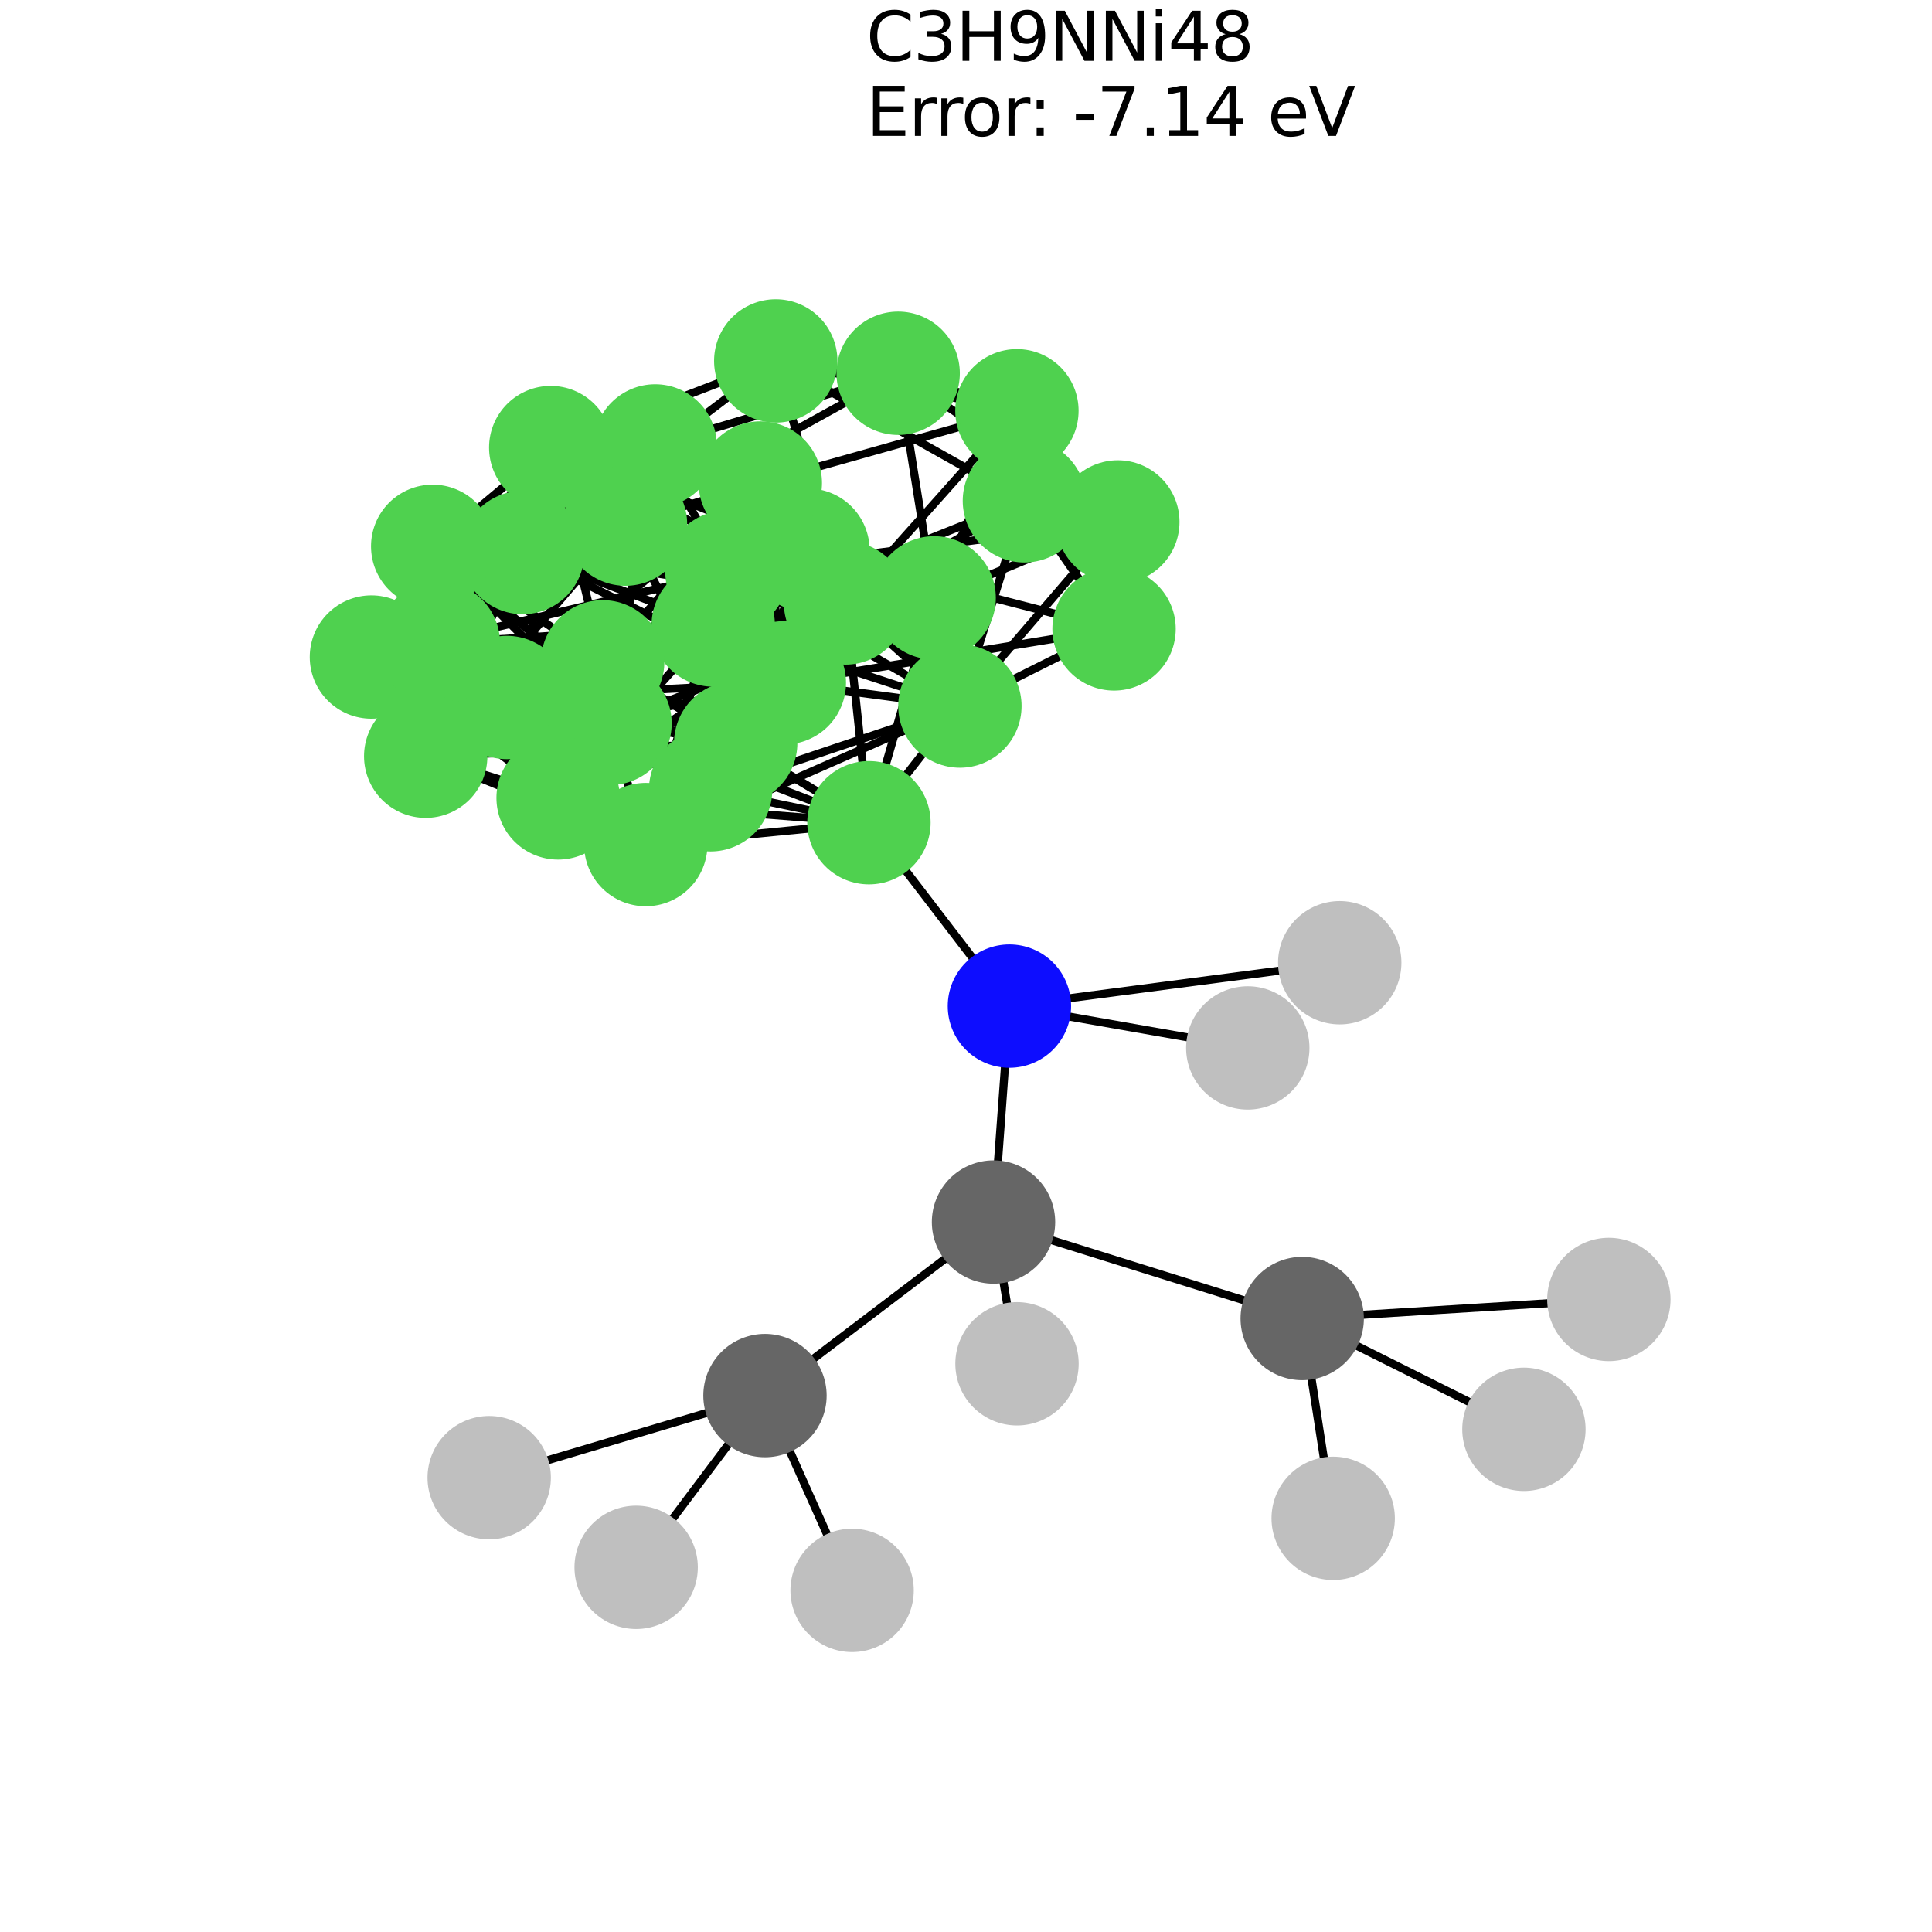 <?xml version="1.0" encoding="utf-8" standalone="no"?>
<!DOCTYPE svg PUBLIC "-//W3C//DTD SVG 1.1//EN"
  "http://www.w3.org/Graphics/SVG/1.1/DTD/svg11.dtd">
<svg xmlns:xlink="http://www.w3.org/1999/xlink" width="288pt" height="288pt" viewBox="0 0 288 288" xmlns="http://www.w3.org/2000/svg" version="1.1">
 <defs>
  <style type="text/css">*{stroke-linejoin: round; stroke-linecap: butt}</style>
 </defs>
 <g id="figure_1">
  <g id="patch_1">
   <path d="M 0 288 
L 288 288 
L 288 0 
L 0 0 
z
" style="fill: #ffffff"/>
  </g>
  <g id="axes_1">
   <g id="LineCollection_1">
    <path d="M 166.633 77.806 
L 166.071 93.751 
" clip-path="url(#p131e575b4b)" style="fill: none; stroke: #000000; stroke-width: 1.2"/>
    <path d="M 166.633 77.806 
L 133.888 55.644 
" clip-path="url(#p131e575b4b)" style="fill: none; stroke: #000000; stroke-width: 1.2"/>
    <path d="M 166.633 77.806 
L 151.59 61.235 
" clip-path="url(#p131e575b4b)" style="fill: none; stroke: #000000; stroke-width: 1.2"/>
    <path d="M 166.633 77.806 
L 152.707 74.653 
" clip-path="url(#p131e575b4b)" style="fill: none; stroke: #000000; stroke-width: 1.2"/>
    <path d="M 166.633 77.806 
L 108.367 85.278 
" clip-path="url(#p131e575b4b)" style="fill: none; stroke: #000000; stroke-width: 1.2"/>
    <path d="M 166.633 77.806 
L 143.091 105.251 
" clip-path="url(#p131e575b4b)" style="fill: none; stroke: #000000; stroke-width: 1.2"/>
    <path d="M 166.633 77.806 
L 139.252 89.125 
" clip-path="url(#p131e575b4b)" style="fill: none; stroke: #000000; stroke-width: 1.2"/>
    <path d="M 166.071 93.751 
L 152.707 74.653 
" clip-path="url(#p131e575b4b)" style="fill: none; stroke: #000000; stroke-width: 1.2"/>
    <path d="M 166.071 93.751 
L 120.437 82.011 
" clip-path="url(#p131e575b4b)" style="fill: none; stroke: #000000; stroke-width: 1.2"/>
    <path d="M 166.071 93.751 
L 116.921 101.78 
" clip-path="url(#p131e575b4b)" style="fill: none; stroke: #000000; stroke-width: 1.2"/>
    <path d="M 166.071 93.751 
L 143.091 105.251 
" clip-path="url(#p131e575b4b)" style="fill: none; stroke: #000000; stroke-width: 1.2"/>
    <path d="M 133.888 55.644 
L 151.59 61.235 
" clip-path="url(#p131e575b4b)" style="fill: none; stroke: #000000; stroke-width: 1.2"/>
    <path d="M 133.888 55.644 
L 97.67 66.476 
" clip-path="url(#p131e575b4b)" style="fill: none; stroke: #000000; stroke-width: 1.2"/>
    <path d="M 133.888 55.644 
L 93.24 78.127 
" clip-path="url(#p131e575b4b)" style="fill: none; stroke: #000000; stroke-width: 1.2"/>
    <path d="M 133.888 55.644 
L 139.252 89.125 
" clip-path="url(#p131e575b4b)" style="fill: none; stroke: #000000; stroke-width: 1.2"/>
    <path d="M 151.59 61.235 
L 152.707 74.653 
" clip-path="url(#p131e575b4b)" style="fill: none; stroke: #000000; stroke-width: 1.2"/>
    <path d="M 151.59 61.235 
L 115.641 53.804 
" clip-path="url(#p131e575b4b)" style="fill: none; stroke: #000000; stroke-width: 1.2"/>
    <path d="M 151.59 61.235 
L 139.252 89.125 
" clip-path="url(#p131e575b4b)" style="fill: none; stroke: #000000; stroke-width: 1.2"/>
    <path d="M 151.59 61.235 
L 113.34 72.002 
" clip-path="url(#p131e575b4b)" style="fill: none; stroke: #000000; stroke-width: 1.2"/>
    <path d="M 151.59 61.235 
L 126.041 89.878 
" clip-path="url(#p131e575b4b)" style="fill: none; stroke: #000000; stroke-width: 1.2"/>
    <path d="M 152.707 74.653 
L 115.641 53.804 
" clip-path="url(#p131e575b4b)" style="fill: none; stroke: #000000; stroke-width: 1.2"/>
    <path d="M 152.707 74.653 
L 143.091 105.251 
" clip-path="url(#p131e575b4b)" style="fill: none; stroke: #000000; stroke-width: 1.2"/>
    <path d="M 152.707 74.653 
L 126.041 89.878 
" clip-path="url(#p131e575b4b)" style="fill: none; stroke: #000000; stroke-width: 1.2"/>
    <path d="M 152.707 74.653 
L 106.32 93.169 
" clip-path="url(#p131e575b4b)" style="fill: none; stroke: #000000; stroke-width: 1.2"/>
    <path d="M 115.641 53.804 
L 82.098 66.721 
" clip-path="url(#p131e575b4b)" style="fill: none; stroke: #000000; stroke-width: 1.2"/>
    <path d="M 115.641 53.804 
L 126.041 89.878 
" clip-path="url(#p131e575b4b)" style="fill: none; stroke: #000000; stroke-width: 1.2"/>
    <path d="M 115.641 53.804 
L 77.918 82.366 
" clip-path="url(#p131e575b4b)" style="fill: none; stroke: #000000; stroke-width: 1.2"/>
    <path d="M 120.437 82.011 
L 82.098 66.721 
" clip-path="url(#p131e575b4b)" style="fill: none; stroke: #000000; stroke-width: 1.2"/>
    <path d="M 120.437 82.011 
L 97.67 66.476 
" clip-path="url(#p131e575b4b)" style="fill: none; stroke: #000000; stroke-width: 1.2"/>
    <path d="M 120.437 82.011 
L 116.921 101.78 
" clip-path="url(#p131e575b4b)" style="fill: none; stroke: #000000; stroke-width: 1.2"/>
    <path d="M 120.437 82.011 
L 143.091 105.251 
" clip-path="url(#p131e575b4b)" style="fill: none; stroke: #000000; stroke-width: 1.2"/>
    <path d="M 120.437 82.011 
L 113.34 72.002 
" clip-path="url(#p131e575b4b)" style="fill: none; stroke: #000000; stroke-width: 1.2"/>
    <path d="M 120.437 82.011 
L 106.32 93.169 
" clip-path="url(#p131e575b4b)" style="fill: none; stroke: #000000; stroke-width: 1.2"/>
    <path d="M 120.437 82.011 
L 75.555 103.971 
" clip-path="url(#p131e575b4b)" style="fill: none; stroke: #000000; stroke-width: 1.2"/>
    <path d="M 120.437 82.011 
L 64.501 81.44 
" clip-path="url(#p131e575b4b)" style="fill: none; stroke: #000000; stroke-width: 1.2"/>
    <path d="M 120.437 82.011 
L 105.93 117.732 
" clip-path="url(#p131e575b4b)" style="fill: none; stroke: #000000; stroke-width: 1.2"/>
    <path d="M 82.098 66.721 
L 97.67 66.476 
" clip-path="url(#p131e575b4b)" style="fill: none; stroke: #000000; stroke-width: 1.2"/>
    <path d="M 82.098 66.721 
L 108.367 85.278 
" clip-path="url(#p131e575b4b)" style="fill: none; stroke: #000000; stroke-width: 1.2"/>
    <path d="M 82.098 66.721 
L 113.34 72.002 
" clip-path="url(#p131e575b4b)" style="fill: none; stroke: #000000; stroke-width: 1.2"/>
    <path d="M 82.098 66.721 
L 126.041 89.878 
" clip-path="url(#p131e575b4b)" style="fill: none; stroke: #000000; stroke-width: 1.2"/>
    <path d="M 82.098 66.721 
L 77.918 82.366 
" clip-path="url(#p131e575b4b)" style="fill: none; stroke: #000000; stroke-width: 1.2"/>
    <path d="M 82.098 66.721 
L 64.501 81.44 
" clip-path="url(#p131e575b4b)" style="fill: none; stroke: #000000; stroke-width: 1.2"/>
    <path d="M 82.098 66.721 
L 55.369 97.943 
" clip-path="url(#p131e575b4b)" style="fill: none; stroke: #000000; stroke-width: 1.2"/>
    <path d="M 82.098 66.721 
L 89.843 98.656 
" clip-path="url(#p131e575b4b)" style="fill: none; stroke: #000000; stroke-width: 1.2"/>
    <path d="M 97.67 66.476 
L 108.367 85.278 
" clip-path="url(#p131e575b4b)" style="fill: none; stroke: #000000; stroke-width: 1.2"/>
    <path d="M 97.67 66.476 
L 93.24 78.127 
" clip-path="url(#p131e575b4b)" style="fill: none; stroke: #000000; stroke-width: 1.2"/>
    <path d="M 97.67 66.476 
L 139.252 89.125 
" clip-path="url(#p131e575b4b)" style="fill: none; stroke: #000000; stroke-width: 1.2"/>
    <path d="M 97.67 66.476 
L 106.32 93.169 
" clip-path="url(#p131e575b4b)" style="fill: none; stroke: #000000; stroke-width: 1.2"/>
    <path d="M 97.67 66.476 
L 64.501 81.44 
" clip-path="url(#p131e575b4b)" style="fill: none; stroke: #000000; stroke-width: 1.2"/>
    <path d="M 97.67 66.476 
L 90.938 107.834 
" clip-path="url(#p131e575b4b)" style="fill: none; stroke: #000000; stroke-width: 1.2"/>
    <path d="M 97.67 66.476 
L 65.348 95.88 
" clip-path="url(#p131e575b4b)" style="fill: none; stroke: #000000; stroke-width: 1.2"/>
    <path d="M 108.367 85.278 
L 116.921 101.78 
" clip-path="url(#p131e575b4b)" style="fill: none; stroke: #000000; stroke-width: 1.2"/>
    <path d="M 108.367 85.278 
L 143.091 105.251 
" clip-path="url(#p131e575b4b)" style="fill: none; stroke: #000000; stroke-width: 1.2"/>
    <path d="M 108.367 85.278 
L 139.252 89.125 
" clip-path="url(#p131e575b4b)" style="fill: none; stroke: #000000; stroke-width: 1.2"/>
    <path d="M 108.367 85.278 
L 77.918 82.366 
" clip-path="url(#p131e575b4b)" style="fill: none; stroke: #000000; stroke-width: 1.2"/>
    <path d="M 108.367 85.278 
L 90.938 107.834 
" clip-path="url(#p131e575b4b)" style="fill: none; stroke: #000000; stroke-width: 1.2"/>
    <path d="M 108.367 85.278 
L 55.369 97.943 
" clip-path="url(#p131e575b4b)" style="fill: none; stroke: #000000; stroke-width: 1.2"/>
    <path d="M 108.367 85.278 
L 96.265 125.901 
" clip-path="url(#p131e575b4b)" style="fill: none; stroke: #000000; stroke-width: 1.2"/>
    <path d="M 116.921 101.78 
L 143.091 105.251 
" clip-path="url(#p131e575b4b)" style="fill: none; stroke: #000000; stroke-width: 1.2"/>
    <path d="M 116.921 101.78 
L 93.24 78.127 
" clip-path="url(#p131e575b4b)" style="fill: none; stroke: #000000; stroke-width: 1.2"/>
    <path d="M 116.921 101.78 
L 113.34 72.002 
" clip-path="url(#p131e575b4b)" style="fill: none; stroke: #000000; stroke-width: 1.2"/>
    <path d="M 116.921 101.78 
L 77.918 82.366 
" clip-path="url(#p131e575b4b)" style="fill: none; stroke: #000000; stroke-width: 1.2"/>
    <path d="M 116.921 101.78 
L 75.555 103.971 
" clip-path="url(#p131e575b4b)" style="fill: none; stroke: #000000; stroke-width: 1.2"/>
    <path d="M 116.921 101.78 
L 96.265 125.901 
" clip-path="url(#p131e575b4b)" style="fill: none; stroke: #000000; stroke-width: 1.2"/>
    <path d="M 116.921 101.78 
L 63.46 112.727 
" clip-path="url(#p131e575b4b)" style="fill: none; stroke: #000000; stroke-width: 1.2"/>
    <path d="M 143.091 105.251 
L 139.252 89.125 
" clip-path="url(#p131e575b4b)" style="fill: none; stroke: #000000; stroke-width: 1.2"/>
    <path d="M 143.091 105.251 
L 126.041 89.878 
" clip-path="url(#p131e575b4b)" style="fill: none; stroke: #000000; stroke-width: 1.2"/>
    <path d="M 143.091 105.251 
L 106.32 93.169 
" clip-path="url(#p131e575b4b)" style="fill: none; stroke: #000000; stroke-width: 1.2"/>
    <path d="M 143.091 105.251 
L 96.265 125.901 
" clip-path="url(#p131e575b4b)" style="fill: none; stroke: #000000; stroke-width: 1.2"/>
    <path d="M 143.091 105.251 
L 105.93 117.732 
" clip-path="url(#p131e575b4b)" style="fill: none; stroke: #000000; stroke-width: 1.2"/>
    <path d="M 143.091 105.251 
L 129.533 122.641 
" clip-path="url(#p131e575b4b)" style="fill: none; stroke: #000000; stroke-width: 1.2"/>
    <path d="M 93.24 78.127 
L 139.252 89.125 
" clip-path="url(#p131e575b4b)" style="fill: none; stroke: #000000; stroke-width: 1.2"/>
    <path d="M 93.24 78.127 
L 113.34 72.002 
" clip-path="url(#p131e575b4b)" style="fill: none; stroke: #000000; stroke-width: 1.2"/>
    <path d="M 93.24 78.127 
L 106.32 93.169 
" clip-path="url(#p131e575b4b)" style="fill: none; stroke: #000000; stroke-width: 1.2"/>
    <path d="M 93.24 78.127 
L 77.918 82.366 
" clip-path="url(#p131e575b4b)" style="fill: none; stroke: #000000; stroke-width: 1.2"/>
    <path d="M 93.24 78.127 
L 65.348 95.88 
" clip-path="url(#p131e575b4b)" style="fill: none; stroke: #000000; stroke-width: 1.2"/>
    <path d="M 93.24 78.127 
L 109.671 110.755 
" clip-path="url(#p131e575b4b)" style="fill: none; stroke: #000000; stroke-width: 1.2"/>
    <path d="M 93.24 78.127 
L 63.46 112.727 
" clip-path="url(#p131e575b4b)" style="fill: none; stroke: #000000; stroke-width: 1.2"/>
    <path d="M 139.252 89.125 
L 113.34 72.002 
" clip-path="url(#p131e575b4b)" style="fill: none; stroke: #000000; stroke-width: 1.2"/>
    <path d="M 139.252 89.125 
L 126.041 89.878 
" clip-path="url(#p131e575b4b)" style="fill: none; stroke: #000000; stroke-width: 1.2"/>
    <path d="M 139.252 89.125 
L 90.938 107.834 
" clip-path="url(#p131e575b4b)" style="fill: none; stroke: #000000; stroke-width: 1.2"/>
    <path d="M 139.252 89.125 
L 109.671 110.755 
" clip-path="url(#p131e575b4b)" style="fill: none; stroke: #000000; stroke-width: 1.2"/>
    <path d="M 139.252 89.125 
L 129.533 122.641 
" clip-path="url(#p131e575b4b)" style="fill: none; stroke: #000000; stroke-width: 1.2"/>
    <path d="M 113.34 72.002 
L 126.041 89.878 
" clip-path="url(#p131e575b4b)" style="fill: none; stroke: #000000; stroke-width: 1.2"/>
    <path d="M 113.34 72.002 
L 75.555 103.971 
" clip-path="url(#p131e575b4b)" style="fill: none; stroke: #000000; stroke-width: 1.2"/>
    <path d="M 113.34 72.002 
L 109.671 110.755 
" clip-path="url(#p131e575b4b)" style="fill: none; stroke: #000000; stroke-width: 1.2"/>
    <path d="M 113.34 72.002 
L 89.843 98.656 
" clip-path="url(#p131e575b4b)" style="fill: none; stroke: #000000; stroke-width: 1.2"/>
    <path d="M 126.041 89.878 
L 106.32 93.169 
" clip-path="url(#p131e575b4b)" style="fill: none; stroke: #000000; stroke-width: 1.2"/>
    <path d="M 126.041 89.878 
L 77.918 82.366 
" clip-path="url(#p131e575b4b)" style="fill: none; stroke: #000000; stroke-width: 1.2"/>
    <path d="M 126.041 89.878 
L 89.843 98.656 
" clip-path="url(#p131e575b4b)" style="fill: none; stroke: #000000; stroke-width: 1.2"/>
    <path d="M 126.041 89.878 
L 129.533 122.641 
" clip-path="url(#p131e575b4b)" style="fill: none; stroke: #000000; stroke-width: 1.2"/>
    <path d="M 126.041 89.878 
L 83.197 118.946 
" clip-path="url(#p131e575b4b)" style="fill: none; stroke: #000000; stroke-width: 1.2"/>
    <path d="M 106.32 93.169 
L 77.918 82.366 
" clip-path="url(#p131e575b4b)" style="fill: none; stroke: #000000; stroke-width: 1.2"/>
    <path d="M 106.32 93.169 
L 105.93 117.732 
" clip-path="url(#p131e575b4b)" style="fill: none; stroke: #000000; stroke-width: 1.2"/>
    <path d="M 106.32 93.169 
L 65.348 95.88 
" clip-path="url(#p131e575b4b)" style="fill: none; stroke: #000000; stroke-width: 1.2"/>
    <path d="M 106.32 93.169 
L 83.197 118.946 
" clip-path="url(#p131e575b4b)" style="fill: none; stroke: #000000; stroke-width: 1.2"/>
    <path d="M 77.918 82.366 
L 55.369 97.943 
" clip-path="url(#p131e575b4b)" style="fill: none; stroke: #000000; stroke-width: 1.2"/>
    <path d="M 77.918 82.366 
L 83.197 118.946 
" clip-path="url(#p131e575b4b)" style="fill: none; stroke: #000000; stroke-width: 1.2"/>
    <path d="M 77.918 82.366 
L 63.46 112.727 
" clip-path="url(#p131e575b4b)" style="fill: none; stroke: #000000; stroke-width: 1.2"/>
    <path d="M 75.555 103.971 
L 64.501 81.44 
" clip-path="url(#p131e575b4b)" style="fill: none; stroke: #000000; stroke-width: 1.2"/>
    <path d="M 75.555 103.971 
L 96.265 125.901 
" clip-path="url(#p131e575b4b)" style="fill: none; stroke: #000000; stroke-width: 1.2"/>
    <path d="M 75.555 103.971 
L 105.93 117.732 
" clip-path="url(#p131e575b4b)" style="fill: none; stroke: #000000; stroke-width: 1.2"/>
    <path d="M 75.555 103.971 
L 109.671 110.755 
" clip-path="url(#p131e575b4b)" style="fill: none; stroke: #000000; stroke-width: 1.2"/>
    <path d="M 75.555 103.971 
L 89.843 98.656 
" clip-path="url(#p131e575b4b)" style="fill: none; stroke: #000000; stroke-width: 1.2"/>
    <path d="M 75.555 103.971 
L 63.46 112.727 
" clip-path="url(#p131e575b4b)" style="fill: none; stroke: #000000; stroke-width: 1.2"/>
    <path d="M 64.501 81.44 
L 90.938 107.834 
" clip-path="url(#p131e575b4b)" style="fill: none; stroke: #000000; stroke-width: 1.2"/>
    <path d="M 64.501 81.44 
L 55.369 97.943 
" clip-path="url(#p131e575b4b)" style="fill: none; stroke: #000000; stroke-width: 1.2"/>
    <path d="M 64.501 81.44 
L 105.93 117.732 
" clip-path="url(#p131e575b4b)" style="fill: none; stroke: #000000; stroke-width: 1.2"/>
    <path d="M 64.501 81.44 
L 65.348 95.88 
" clip-path="url(#p131e575b4b)" style="fill: none; stroke: #000000; stroke-width: 1.2"/>
    <path d="M 64.501 81.44 
L 89.843 98.656 
" clip-path="url(#p131e575b4b)" style="fill: none; stroke: #000000; stroke-width: 1.2"/>
    <path d="M 90.938 107.834 
L 55.369 97.943 
" clip-path="url(#p131e575b4b)" style="fill: none; stroke: #000000; stroke-width: 1.2"/>
    <path d="M 90.938 107.834 
L 96.265 125.901 
" clip-path="url(#p131e575b4b)" style="fill: none; stroke: #000000; stroke-width: 1.2"/>
    <path d="M 90.938 107.834 
L 65.348 95.88 
" clip-path="url(#p131e575b4b)" style="fill: none; stroke: #000000; stroke-width: 1.2"/>
    <path d="M 90.938 107.834 
L 109.671 110.755 
" clip-path="url(#p131e575b4b)" style="fill: none; stroke: #000000; stroke-width: 1.2"/>
    <path d="M 90.938 107.834 
L 129.533 122.641 
" clip-path="url(#p131e575b4b)" style="fill: none; stroke: #000000; stroke-width: 1.2"/>
    <path d="M 55.369 97.943 
L 96.265 125.901 
" clip-path="url(#p131e575b4b)" style="fill: none; stroke: #000000; stroke-width: 1.2"/>
    <path d="M 55.369 97.943 
L 89.843 98.656 
" clip-path="url(#p131e575b4b)" style="fill: none; stroke: #000000; stroke-width: 1.2"/>
    <path d="M 55.369 97.943 
L 83.197 118.946 
" clip-path="url(#p131e575b4b)" style="fill: none; stroke: #000000; stroke-width: 1.2"/>
    <path d="M 55.369 97.943 
L 63.46 112.727 
" clip-path="url(#p131e575b4b)" style="fill: none; stroke: #000000; stroke-width: 1.2"/>
    <path d="M 96.265 125.901 
L 105.93 117.732 
" clip-path="url(#p131e575b4b)" style="fill: none; stroke: #000000; stroke-width: 1.2"/>
    <path d="M 96.265 125.901 
L 129.533 122.641 
" clip-path="url(#p131e575b4b)" style="fill: none; stroke: #000000; stroke-width: 1.2"/>
    <path d="M 96.265 125.901 
L 63.46 112.727 
" clip-path="url(#p131e575b4b)" style="fill: none; stroke: #000000; stroke-width: 1.2"/>
    <path d="M 105.93 117.732 
L 65.348 95.88 
" clip-path="url(#p131e575b4b)" style="fill: none; stroke: #000000; stroke-width: 1.2"/>
    <path d="M 105.93 117.732 
L 129.533 122.641 
" clip-path="url(#p131e575b4b)" style="fill: none; stroke: #000000; stroke-width: 1.2"/>
    <path d="M 105.93 117.732 
L 83.197 118.946 
" clip-path="url(#p131e575b4b)" style="fill: none; stroke: #000000; stroke-width: 1.2"/>
    <path d="M 65.348 95.88 
L 109.671 110.755 
" clip-path="url(#p131e575b4b)" style="fill: none; stroke: #000000; stroke-width: 1.2"/>
    <path d="M 65.348 95.88 
L 83.197 118.946 
" clip-path="url(#p131e575b4b)" style="fill: none; stroke: #000000; stroke-width: 1.2"/>
    <path d="M 65.348 95.88 
L 63.46 112.727 
" clip-path="url(#p131e575b4b)" style="fill: none; stroke: #000000; stroke-width: 1.2"/>
    <path d="M 109.671 110.755 
L 89.843 98.656 
" clip-path="url(#p131e575b4b)" style="fill: none; stroke: #000000; stroke-width: 1.2"/>
    <path d="M 109.671 110.755 
L 129.533 122.641 
" clip-path="url(#p131e575b4b)" style="fill: none; stroke: #000000; stroke-width: 1.2"/>
    <path d="M 109.671 110.755 
L 63.46 112.727 
" clip-path="url(#p131e575b4b)" style="fill: none; stroke: #000000; stroke-width: 1.2"/>
    <path d="M 89.843 98.656 
L 129.533 122.641 
" clip-path="url(#p131e575b4b)" style="fill: none; stroke: #000000; stroke-width: 1.2"/>
    <path d="M 89.843 98.656 
L 83.197 118.946 
" clip-path="url(#p131e575b4b)" style="fill: none; stroke: #000000; stroke-width: 1.2"/>
    <path d="M 129.533 122.641 
L 83.197 118.946 
" clip-path="url(#p131e575b4b)" style="fill: none; stroke: #000000; stroke-width: 1.2"/>
    <path d="M 129.533 122.641 
L 150.472 149.976 
" clip-path="url(#p131e575b4b)" style="fill: none; stroke: #000000; stroke-width: 1.2"/>
    <path d="M 83.197 118.946 
L 63.46 112.727 
" clip-path="url(#p131e575b4b)" style="fill: none; stroke: #000000; stroke-width: 1.2"/>
    <path d="M 72.923 220.272 
L 114.034 208.036 
" clip-path="url(#p131e575b4b)" style="fill: none; stroke: #000000; stroke-width: 1.2"/>
    <path d="M 94.829 233.641 
L 114.034 208.036 
" clip-path="url(#p131e575b4b)" style="fill: none; stroke: #000000; stroke-width: 1.2"/>
    <path d="M 127.022 237.076 
L 114.034 208.036 
" clip-path="url(#p131e575b4b)" style="fill: none; stroke: #000000; stroke-width: 1.2"/>
    <path d="M 198.736 226.333 
L 194.118 196.55 
" clip-path="url(#p131e575b4b)" style="fill: none; stroke: #000000; stroke-width: 1.2"/>
    <path d="M 227.168 213.067 
L 194.118 196.55 
" clip-path="url(#p131e575b4b)" style="fill: none; stroke: #000000; stroke-width: 1.2"/>
    <path d="M 239.831 193.708 
L 194.118 196.55 
" clip-path="url(#p131e575b4b)" style="fill: none; stroke: #000000; stroke-width: 1.2"/>
    <path d="M 151.604 203.299 
L 148.102 182.166 
" clip-path="url(#p131e575b4b)" style="fill: none; stroke: #000000; stroke-width: 1.2"/>
    <path d="M 186.005 156.213 
L 150.472 149.976 
" clip-path="url(#p131e575b4b)" style="fill: none; stroke: #000000; stroke-width: 1.2"/>
    <path d="M 199.713 143.512 
L 150.472 149.976 
" clip-path="url(#p131e575b4b)" style="fill: none; stroke: #000000; stroke-width: 1.2"/>
    <path d="M 114.034 208.036 
L 148.102 182.166 
" clip-path="url(#p131e575b4b)" style="fill: none; stroke: #000000; stroke-width: 1.2"/>
    <path d="M 148.102 182.166 
L 194.118 196.55 
" clip-path="url(#p131e575b4b)" style="fill: none; stroke: #000000; stroke-width: 1.2"/>
    <path d="M 148.102 182.166 
L 150.472 149.976 
" clip-path="url(#p131e575b4b)" style="fill: none; stroke: #000000; stroke-width: 1.2"/>
   </g>
   <g id="PathCollection_1">
    <defs>
     <path id="C0_0_1453c9775b" d="M 0 8.944 
C 2.372 8.944 4.647 8.002 6.325 6.325 
C 8.002 4.647 8.944 2.372 8.944 -0 
C 8.944 -2.372 8.002 -4.647 6.325 -6.325 
C 4.647 -8.002 2.372 -8.944 0 -8.944 
C -2.372 -8.944 -4.647 -8.002 -6.325 -6.325 
C -8.002 -4.647 -8.944 -2.372 -8.944 0 
C -8.944 2.372 -8.002 4.647 -6.325 6.325 
C -4.647 8.002 -2.372 8.944 0 8.944 
z
"/>
    </defs>
    <g clip-path="url(#p131e575b4b)">
     <use xlink:href="#C0_0_1453c9775b" x="166.633" y="77.806" style="fill: #4fd14f; stroke: #4fd14f; stroke-width: 0.5"/>
    </g>
    <g clip-path="url(#p131e575b4b)">
     <use xlink:href="#C0_0_1453c9775b" x="166.071" y="93.751" style="fill: #4fd14f; stroke: #4fd14f; stroke-width: 0.5"/>
    </g>
    <g clip-path="url(#p131e575b4b)">
     <use xlink:href="#C0_0_1453c9775b" x="133.888" y="55.644" style="fill: #4fd14f; stroke: #4fd14f; stroke-width: 0.5"/>
    </g>
    <g clip-path="url(#p131e575b4b)">
     <use xlink:href="#C0_0_1453c9775b" x="151.59" y="61.235" style="fill: #4fd14f; stroke: #4fd14f; stroke-width: 0.5"/>
    </g>
    <g clip-path="url(#p131e575b4b)">
     <use xlink:href="#C0_0_1453c9775b" x="152.707" y="74.653" style="fill: #4fd14f; stroke: #4fd14f; stroke-width: 0.5"/>
    </g>
    <g clip-path="url(#p131e575b4b)">
     <use xlink:href="#C0_0_1453c9775b" x="115.641" y="53.804" style="fill: #4fd14f; stroke: #4fd14f; stroke-width: 0.5"/>
    </g>
    <g clip-path="url(#p131e575b4b)">
     <use xlink:href="#C0_0_1453c9775b" x="120.437" y="82.011" style="fill: #4fd14f; stroke: #4fd14f; stroke-width: 0.5"/>
    </g>
    <g clip-path="url(#p131e575b4b)">
     <use xlink:href="#C0_0_1453c9775b" x="82.098" y="66.721" style="fill: #4fd14f; stroke: #4fd14f; stroke-width: 0.5"/>
    </g>
    <g clip-path="url(#p131e575b4b)">
     <use xlink:href="#C0_0_1453c9775b" x="97.67" y="66.476" style="fill: #4fd14f; stroke: #4fd14f; stroke-width: 0.5"/>
    </g>
    <g clip-path="url(#p131e575b4b)">
     <use xlink:href="#C0_0_1453c9775b" x="108.367" y="85.278" style="fill: #4fd14f; stroke: #4fd14f; stroke-width: 0.5"/>
    </g>
    <g clip-path="url(#p131e575b4b)">
     <use xlink:href="#C0_0_1453c9775b" x="116.921" y="101.78" style="fill: #4fd14f; stroke: #4fd14f; stroke-width: 0.5"/>
    </g>
    <g clip-path="url(#p131e575b4b)">
     <use xlink:href="#C0_0_1453c9775b" x="143.091" y="105.251" style="fill: #4fd14f; stroke: #4fd14f; stroke-width: 0.5"/>
    </g>
    <g clip-path="url(#p131e575b4b)">
     <use xlink:href="#C0_0_1453c9775b" x="93.24" y="78.127" style="fill: #4fd14f; stroke: #4fd14f; stroke-width: 0.5"/>
    </g>
    <g clip-path="url(#p131e575b4b)">
     <use xlink:href="#C0_0_1453c9775b" x="139.252" y="89.125" style="fill: #4fd14f; stroke: #4fd14f; stroke-width: 0.5"/>
    </g>
    <g clip-path="url(#p131e575b4b)">
     <use xlink:href="#C0_0_1453c9775b" x="113.34" y="72.002" style="fill: #4fd14f; stroke: #4fd14f; stroke-width: 0.5"/>
    </g>
    <g clip-path="url(#p131e575b4b)">
     <use xlink:href="#C0_0_1453c9775b" x="126.041" y="89.878" style="fill: #4fd14f; stroke: #4fd14f; stroke-width: 0.5"/>
    </g>
    <g clip-path="url(#p131e575b4b)">
     <use xlink:href="#C0_0_1453c9775b" x="106.32" y="93.169" style="fill: #4fd14f; stroke: #4fd14f; stroke-width: 0.5"/>
    </g>
    <g clip-path="url(#p131e575b4b)">
     <use xlink:href="#C0_0_1453c9775b" x="77.918" y="82.366" style="fill: #4fd14f; stroke: #4fd14f; stroke-width: 0.5"/>
    </g>
    <g clip-path="url(#p131e575b4b)">
     <use xlink:href="#C0_0_1453c9775b" x="75.555" y="103.971" style="fill: #4fd14f; stroke: #4fd14f; stroke-width: 0.5"/>
    </g>
    <g clip-path="url(#p131e575b4b)">
     <use xlink:href="#C0_0_1453c9775b" x="64.501" y="81.44" style="fill: #4fd14f; stroke: #4fd14f; stroke-width: 0.5"/>
    </g>
    <g clip-path="url(#p131e575b4b)">
     <use xlink:href="#C0_0_1453c9775b" x="90.938" y="107.834" style="fill: #4fd14f; stroke: #4fd14f; stroke-width: 0.5"/>
    </g>
    <g clip-path="url(#p131e575b4b)">
     <use xlink:href="#C0_0_1453c9775b" x="55.369" y="97.943" style="fill: #4fd14f; stroke: #4fd14f; stroke-width: 0.5"/>
    </g>
    <g clip-path="url(#p131e575b4b)">
     <use xlink:href="#C0_0_1453c9775b" x="96.265" y="125.901" style="fill: #4fd14f; stroke: #4fd14f; stroke-width: 0.5"/>
    </g>
    <g clip-path="url(#p131e575b4b)">
     <use xlink:href="#C0_0_1453c9775b" x="105.93" y="117.732" style="fill: #4fd14f; stroke: #4fd14f; stroke-width: 0.5"/>
    </g>
    <g clip-path="url(#p131e575b4b)">
     <use xlink:href="#C0_0_1453c9775b" x="65.348" y="95.88" style="fill: #4fd14f; stroke: #4fd14f; stroke-width: 0.5"/>
    </g>
    <g clip-path="url(#p131e575b4b)">
     <use xlink:href="#C0_0_1453c9775b" x="109.671" y="110.755" style="fill: #4fd14f; stroke: #4fd14f; stroke-width: 0.5"/>
    </g>
    <g clip-path="url(#p131e575b4b)">
     <use xlink:href="#C0_0_1453c9775b" x="89.843" y="98.656" style="fill: #4fd14f; stroke: #4fd14f; stroke-width: 0.5"/>
    </g>
    <g clip-path="url(#p131e575b4b)">
     <use xlink:href="#C0_0_1453c9775b" x="129.533" y="122.641" style="fill: #4fd14f; stroke: #4fd14f; stroke-width: 0.5"/>
    </g>
    <g clip-path="url(#p131e575b4b)">
     <use xlink:href="#C0_0_1453c9775b" x="83.197" y="118.946" style="fill: #4fd14f; stroke: #4fd14f; stroke-width: 0.5"/>
    </g>
    <g clip-path="url(#p131e575b4b)">
     <use xlink:href="#C0_0_1453c9775b" x="63.46" y="112.727" style="fill: #4fd14f; stroke: #4fd14f; stroke-width: 0.5"/>
    </g>
    <g clip-path="url(#p131e575b4b)">
     <use xlink:href="#C0_0_1453c9775b" x="72.923" y="220.272" style="fill: #bfbfbf; stroke: #bfbfbf; stroke-width: 0.5"/>
    </g>
    <g clip-path="url(#p131e575b4b)">
     <use xlink:href="#C0_0_1453c9775b" x="94.829" y="233.641" style="fill: #bfbfbf; stroke: #bfbfbf; stroke-width: 0.5"/>
    </g>
    <g clip-path="url(#p131e575b4b)">
     <use xlink:href="#C0_0_1453c9775b" x="127.022" y="237.076" style="fill: #bfbfbf; stroke: #bfbfbf; stroke-width: 0.5"/>
    </g>
    <g clip-path="url(#p131e575b4b)">
     <use xlink:href="#C0_0_1453c9775b" x="198.736" y="226.333" style="fill: #bfbfbf; stroke: #bfbfbf; stroke-width: 0.5"/>
    </g>
    <g clip-path="url(#p131e575b4b)">
     <use xlink:href="#C0_0_1453c9775b" x="227.168" y="213.067" style="fill: #bfbfbf; stroke: #bfbfbf; stroke-width: 0.5"/>
    </g>
    <g clip-path="url(#p131e575b4b)">
     <use xlink:href="#C0_0_1453c9775b" x="239.831" y="193.708" style="fill: #bfbfbf; stroke: #bfbfbf; stroke-width: 0.5"/>
    </g>
    <g clip-path="url(#p131e575b4b)">
     <use xlink:href="#C0_0_1453c9775b" x="151.604" y="203.299" style="fill: #bfbfbf; stroke: #bfbfbf; stroke-width: 0.5"/>
    </g>
    <g clip-path="url(#p131e575b4b)">
     <use xlink:href="#C0_0_1453c9775b" x="186.005" y="156.213" style="fill: #bfbfbf; stroke: #bfbfbf; stroke-width: 0.5"/>
    </g>
    <g clip-path="url(#p131e575b4b)">
     <use xlink:href="#C0_0_1453c9775b" x="199.713" y="143.512" style="fill: #bfbfbf; stroke: #bfbfbf; stroke-width: 0.5"/>
    </g>
    <g clip-path="url(#p131e575b4b)">
     <use xlink:href="#C0_0_1453c9775b" x="114.034" y="208.036" style="fill: #666666; stroke: #666666; stroke-width: 0.5"/>
    </g>
    <g clip-path="url(#p131e575b4b)">
     <use xlink:href="#C0_0_1453c9775b" x="148.102" y="182.166" style="fill: #666666; stroke: #666666; stroke-width: 0.5"/>
    </g>
    <g clip-path="url(#p131e575b4b)">
     <use xlink:href="#C0_0_1453c9775b" x="194.118" y="196.55" style="fill: #666666; stroke: #666666; stroke-width: 0.5"/>
    </g>
    <g clip-path="url(#p131e575b4b)">
     <use xlink:href="#C0_0_1453c9775b" x="150.472" y="149.976" style="fill: #0d0dff; stroke: #0d0dff; stroke-width: 0.5"/>
    </g>
   </g>
   <g id="text_1">
    <!-- C3H9NNi48 -->
    <g transform="translate(129.135 9.061) scale(0.1 -0.1)">
     <defs>
      <path id="DejaVuSans-43" d="M 4122 4306 
L 4122 3641 
Q 3803 3938 3442 4084 
Q 3081 4231 2675 4231 
Q 1875 4231 1450 3742 
Q 1025 3253 1025 2328 
Q 1025 1406 1450 917 
Q 1875 428 2675 428 
Q 3081 428 3442 575 
Q 3803 722 4122 1019 
L 4122 359 
Q 3791 134 3420 21 
Q 3050 -91 2638 -91 
Q 1578 -91 968 557 
Q 359 1206 359 2328 
Q 359 3453 968 4101 
Q 1578 4750 2638 4750 
Q 3056 4750 3426 4639 
Q 3797 4528 4122 4306 
z
" transform="scale(0.016)"/>
      <path id="DejaVuSans-33" d="M 2597 2516 
Q 3050 2419 3304 2112 
Q 3559 1806 3559 1356 
Q 3559 666 3084 287 
Q 2609 -91 1734 -91 
Q 1441 -91 1130 -33 
Q 819 25 488 141 
L 488 750 
Q 750 597 1062 519 
Q 1375 441 1716 441 
Q 2309 441 2620 675 
Q 2931 909 2931 1356 
Q 2931 1769 2642 2001 
Q 2353 2234 1838 2234 
L 1294 2234 
L 1294 2753 
L 1863 2753 
Q 2328 2753 2575 2939 
Q 2822 3125 2822 3475 
Q 2822 3834 2567 4026 
Q 2313 4219 1838 4219 
Q 1578 4219 1281 4162 
Q 984 4106 628 3988 
L 628 4550 
Q 988 4650 1302 4700 
Q 1616 4750 1894 4750 
Q 2613 4750 3031 4423 
Q 3450 4097 3450 3541 
Q 3450 3153 3228 2886 
Q 3006 2619 2597 2516 
z
" transform="scale(0.016)"/>
      <path id="DejaVuSans-48" d="M 628 4666 
L 1259 4666 
L 1259 2753 
L 3553 2753 
L 3553 4666 
L 4184 4666 
L 4184 0 
L 3553 0 
L 3553 2222 
L 1259 2222 
L 1259 0 
L 628 0 
L 628 4666 
z
" transform="scale(0.016)"/>
      <path id="DejaVuSans-39" d="M 703 97 
L 703 672 
Q 941 559 1184 500 
Q 1428 441 1663 441 
Q 2288 441 2617 861 
Q 2947 1281 2994 2138 
Q 2813 1869 2534 1725 
Q 2256 1581 1919 1581 
Q 1219 1581 811 2004 
Q 403 2428 403 3163 
Q 403 3881 828 4315 
Q 1253 4750 1959 4750 
Q 2769 4750 3195 4129 
Q 3622 3509 3622 2328 
Q 3622 1225 3098 567 
Q 2575 -91 1691 -91 
Q 1453 -91 1209 -44 
Q 966 3 703 97 
z
M 1959 2075 
Q 2384 2075 2632 2365 
Q 2881 2656 2881 3163 
Q 2881 3666 2632 3958 
Q 2384 4250 1959 4250 
Q 1534 4250 1286 3958 
Q 1038 3666 1038 3163 
Q 1038 2656 1286 2365 
Q 1534 2075 1959 2075 
z
" transform="scale(0.016)"/>
      <path id="DejaVuSans-4e" d="M 628 4666 
L 1478 4666 
L 3547 763 
L 3547 4666 
L 4159 4666 
L 4159 0 
L 3309 0 
L 1241 3903 
L 1241 0 
L 628 0 
L 628 4666 
z
" transform="scale(0.016)"/>
      <path id="DejaVuSans-69" d="M 603 3500 
L 1178 3500 
L 1178 0 
L 603 0 
L 603 3500 
z
M 603 4863 
L 1178 4863 
L 1178 4134 
L 603 4134 
L 603 4863 
z
" transform="scale(0.016)"/>
      <path id="DejaVuSans-34" d="M 2419 4116 
L 825 1625 
L 2419 1625 
L 2419 4116 
z
M 2253 4666 
L 3047 4666 
L 3047 1625 
L 3713 1625 
L 3713 1100 
L 3047 1100 
L 3047 0 
L 2419 0 
L 2419 1100 
L 313 1100 
L 313 1709 
L 2253 4666 
z
" transform="scale(0.016)"/>
      <path id="DejaVuSans-38" d="M 2034 2216 
Q 1584 2216 1326 1975 
Q 1069 1734 1069 1313 
Q 1069 891 1326 650 
Q 1584 409 2034 409 
Q 2484 409 2743 651 
Q 3003 894 3003 1313 
Q 3003 1734 2745 1975 
Q 2488 2216 2034 2216 
z
M 1403 2484 
Q 997 2584 770 2862 
Q 544 3141 544 3541 
Q 544 4100 942 4425 
Q 1341 4750 2034 4750 
Q 2731 4750 3128 4425 
Q 3525 4100 3525 3541 
Q 3525 3141 3298 2862 
Q 3072 2584 2669 2484 
Q 3125 2378 3379 2068 
Q 3634 1759 3634 1313 
Q 3634 634 3220 271 
Q 2806 -91 2034 -91 
Q 1263 -91 848 271 
Q 434 634 434 1313 
Q 434 1759 690 2068 
Q 947 2378 1403 2484 
z
M 1172 3481 
Q 1172 3119 1398 2916 
Q 1625 2713 2034 2713 
Q 2441 2713 2670 2916 
Q 2900 3119 2900 3481 
Q 2900 3844 2670 4047 
Q 2441 4250 2034 4250 
Q 1625 4250 1398 4047 
Q 1172 3844 1172 3481 
z
" transform="scale(0.016)"/>
     </defs>
     <use xlink:href="#DejaVuSans-43"/>
     <use xlink:href="#DejaVuSans-33" transform="translate(69.824 0)"/>
     <use xlink:href="#DejaVuSans-48" transform="translate(133.447 0)"/>
     <use xlink:href="#DejaVuSans-39" transform="translate(208.643 0)"/>
     <use xlink:href="#DejaVuSans-4e" transform="translate(272.266 0)"/>
     <use xlink:href="#DejaVuSans-4e" transform="translate(347.07 0)"/>
     <use xlink:href="#DejaVuSans-69" transform="translate(421.875 0)"/>
     <use xlink:href="#DejaVuSans-34" transform="translate(449.658 0)"/>
     <use xlink:href="#DejaVuSans-38" transform="translate(513.281 0)"/>
    </g>
    <!-- Error: -7.14 eV -->
    <g transform="translate(129.135 20.258) scale(0.1 -0.1)">
     <defs>
      <path id="DejaVuSans-45" d="M 628 4666 
L 3578 4666 
L 3578 4134 
L 1259 4134 
L 1259 2753 
L 3481 2753 
L 3481 2222 
L 1259 2222 
L 1259 531 
L 3634 531 
L 3634 0 
L 628 0 
L 628 4666 
z
" transform="scale(0.016)"/>
      <path id="DejaVuSans-72" d="M 2631 2963 
Q 2534 3019 2420 3045 
Q 2306 3072 2169 3072 
Q 1681 3072 1420 2755 
Q 1159 2438 1159 1844 
L 1159 0 
L 581 0 
L 581 3500 
L 1159 3500 
L 1159 2956 
Q 1341 3275 1631 3429 
Q 1922 3584 2338 3584 
Q 2397 3584 2469 3576 
Q 2541 3569 2628 3553 
L 2631 2963 
z
" transform="scale(0.016)"/>
      <path id="DejaVuSans-6f" d="M 1959 3097 
Q 1497 3097 1228 2736 
Q 959 2375 959 1747 
Q 959 1119 1226 758 
Q 1494 397 1959 397 
Q 2419 397 2687 759 
Q 2956 1122 2956 1747 
Q 2956 2369 2687 2733 
Q 2419 3097 1959 3097 
z
M 1959 3584 
Q 2709 3584 3137 3096 
Q 3566 2609 3566 1747 
Q 3566 888 3137 398 
Q 2709 -91 1959 -91 
Q 1206 -91 779 398 
Q 353 888 353 1747 
Q 353 2609 779 3096 
Q 1206 3584 1959 3584 
z
" transform="scale(0.016)"/>
      <path id="DejaVuSans-3a" d="M 750 794 
L 1409 794 
L 1409 0 
L 750 0 
L 750 794 
z
M 750 3309 
L 1409 3309 
L 1409 2516 
L 750 2516 
L 750 3309 
z
" transform="scale(0.016)"/>
      <path id="DejaVuSans-20" transform="scale(0.016)"/>
      <path id="DejaVuSans-2d" d="M 313 2009 
L 1997 2009 
L 1997 1497 
L 313 1497 
L 313 2009 
z
" transform="scale(0.016)"/>
      <path id="DejaVuSans-37" d="M 525 4666 
L 3525 4666 
L 3525 4397 
L 1831 0 
L 1172 0 
L 2766 4134 
L 525 4134 
L 525 4666 
z
" transform="scale(0.016)"/>
      <path id="DejaVuSans-2e" d="M 684 794 
L 1344 794 
L 1344 0 
L 684 0 
L 684 794 
z
" transform="scale(0.016)"/>
      <path id="DejaVuSans-31" d="M 794 531 
L 1825 531 
L 1825 4091 
L 703 3866 
L 703 4441 
L 1819 4666 
L 2450 4666 
L 2450 531 
L 3481 531 
L 3481 0 
L 794 0 
L 794 531 
z
" transform="scale(0.016)"/>
      <path id="DejaVuSans-65" d="M 3597 1894 
L 3597 1613 
L 953 1613 
Q 991 1019 1311 708 
Q 1631 397 2203 397 
Q 2534 397 2845 478 
Q 3156 559 3463 722 
L 3463 178 
Q 3153 47 2828 -22 
Q 2503 -91 2169 -91 
Q 1331 -91 842 396 
Q 353 884 353 1716 
Q 353 2575 817 3079 
Q 1281 3584 2069 3584 
Q 2775 3584 3186 3129 
Q 3597 2675 3597 1894 
z
M 3022 2063 
Q 3016 2534 2758 2815 
Q 2500 3097 2075 3097 
Q 1594 3097 1305 2825 
Q 1016 2553 972 2059 
L 3022 2063 
z
" transform="scale(0.016)"/>
      <path id="DejaVuSans-56" d="M 1831 0 
L 50 4666 
L 709 4666 
L 2188 738 
L 3669 4666 
L 4325 4666 
L 2547 0 
L 1831 0 
z
" transform="scale(0.016)"/>
     </defs>
     <use xlink:href="#DejaVuSans-45"/>
     <use xlink:href="#DejaVuSans-72" transform="translate(63.184 0)"/>
     <use xlink:href="#DejaVuSans-72" transform="translate(102.547 0)"/>
     <use xlink:href="#DejaVuSans-6f" transform="translate(141.41 0)"/>
     <use xlink:href="#DejaVuSans-72" transform="translate(202.592 0)"/>
     <use xlink:href="#DejaVuSans-3a" transform="translate(241.955 0)"/>
     <use xlink:href="#DejaVuSans-20" transform="translate(275.646 0)"/>
     <use xlink:href="#DejaVuSans-2d" transform="translate(307.434 0)"/>
     <use xlink:href="#DejaVuSans-37" transform="translate(343.518 0)"/>
     <use xlink:href="#DejaVuSans-2e" transform="translate(407.141 0)"/>
     <use xlink:href="#DejaVuSans-31" transform="translate(438.928 0)"/>
     <use xlink:href="#DejaVuSans-34" transform="translate(502.551 0)"/>
     <use xlink:href="#DejaVuSans-20" transform="translate(566.174 0)"/>
     <use xlink:href="#DejaVuSans-65" transform="translate(597.961 0)"/>
     <use xlink:href="#DejaVuSans-56" transform="translate(659.484 0)"/>
    </g>
   </g>
  </g>
 </g>
 <defs>
  <clipPath id="p131e575b4b">
   <rect x="36" y="34.56" width="223.2" height="221.76"/>
  </clipPath>
 </defs>
</svg>
